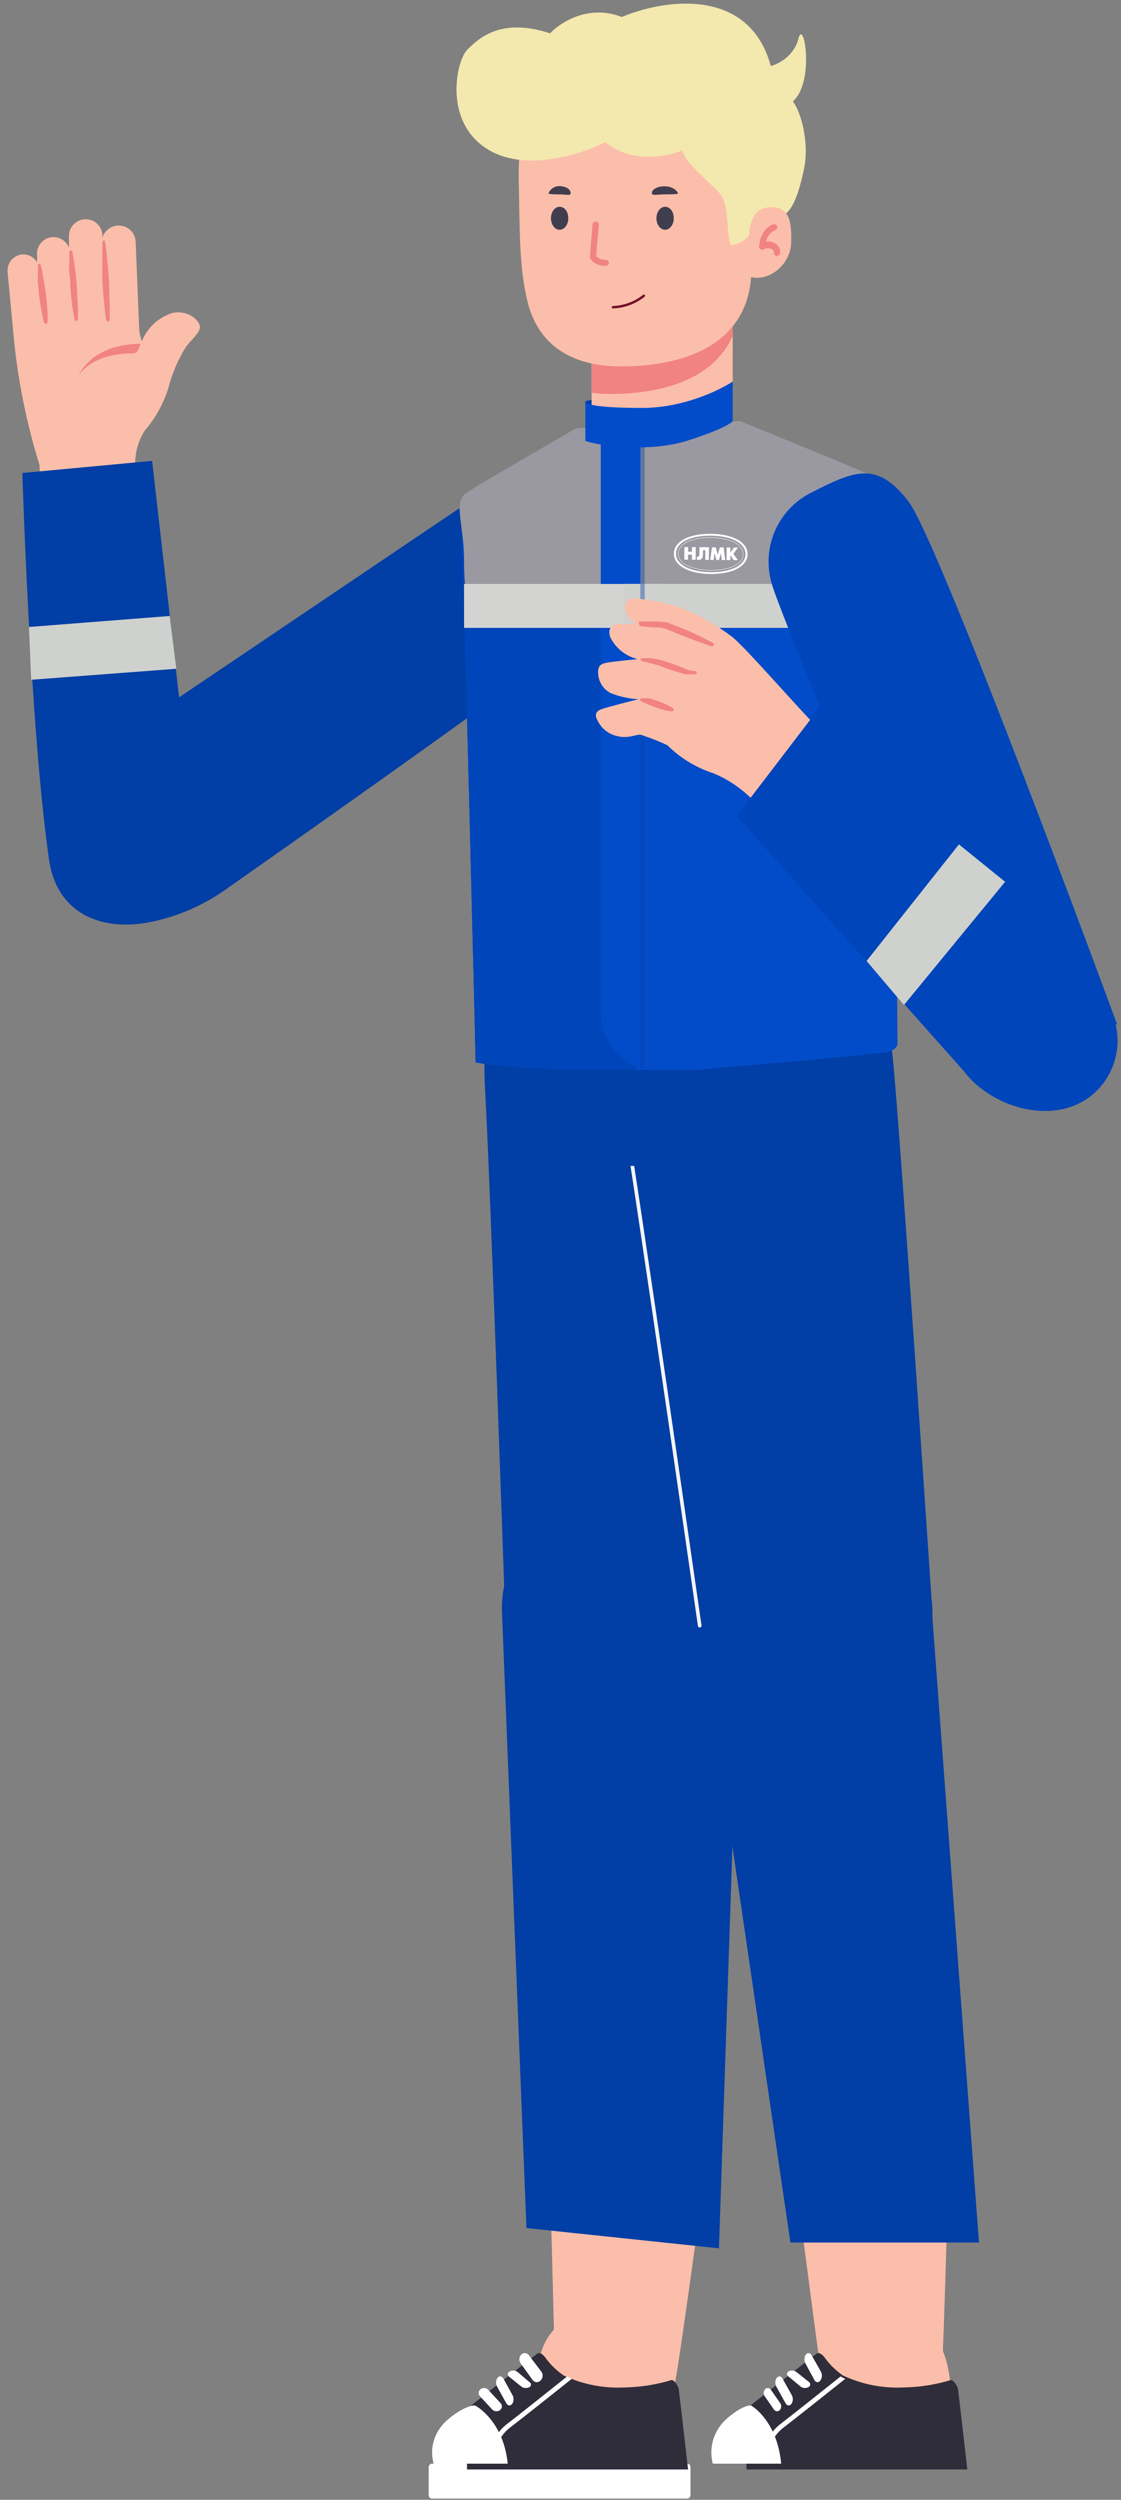<svg width="231" height="515" viewBox="0 0 231 515" fill="none" xmlns="http://www.w3.org/2000/svg">
<rect x="0" y="0" width="231" height="515" fill="#808080" stroke="none"/>
<path d="M141.621 507.551H89.001C88.634 507.551 88.336 507.884 88.336 508.295V514C88.336 514.411 88.634 514.744 89.001 514.744H141.621C141.988 514.744 142.286 514.411 142.286 514V508.295C142.286 507.884 141.988 507.551 141.621 507.551Z" fill="white"/>
<path d="M124.245 82.227C123.52 82.227 121.979 82.227 120.62 82.68C120.62 83.767 123.037 84.643 124.245 84.945C124.547 84.039 124.97 82.227 124.245 82.227Z" fill="#013FA9"/>
<g clip-path="url(#clip0_203_571)">
<path d="M121.913 62.229H150.985V95.752H121.913V62.229Z" fill="#FBBEAA"/>
<path d="M150.913 62.229H121.938V80.932C123.203 81.086 124.477 81.165 125.753 81.169C135.749 81.169 146.929 78.493 151.01 69.142L150.913 62.229Z" fill="#F18380"/>
<path d="M106.894 37.346C107.135 47.03 106.894 54.677 108.681 62.063C110.468 69.45 115.925 75.487 127.998 75.487C140.071 75.487 153.834 71.628 154.8 56.831C156.78 54.724 159.991 47.219 160.112 38.814C160.233 30.41 159.557 12.63 140.023 9.907C120.488 7.184 106.363 14.216 106.894 37.346Z" fill="#FBBEAA"/>
<path d="M117.107 44.969C117.107 46.272 116.311 47.337 115.321 47.337C114.331 47.337 113.534 46.272 113.534 44.969C113.534 43.667 114.331 42.602 115.321 42.602C116.311 42.602 117.107 43.573 117.107 44.969Z" fill="#403D4F"/>
<path d="M138.84 44.969C138.84 46.272 138.043 47.337 137.053 47.337C136.063 47.337 135.266 46.272 135.266 44.969C135.266 43.667 136.063 42.602 137.053 42.602C138.043 42.602 138.84 43.573 138.84 44.969Z" fill="#403D4F"/>
<path d="M134.469 40.045C134.638 40.258 135.918 40.045 136.883 40.045C137.849 40.045 139.708 40.045 139.708 39.832C139.708 39.619 138.791 38.151 136.376 38.412C134.638 38.601 134.01 39.666 134.469 40.045Z" fill="#403D4F"/>
<path d="M117.518 40.045C117.373 40.258 116.286 40.045 115.441 40.045C114.596 40.045 113.027 40.045 113.027 39.832C113.243 39.295 113.653 38.855 114.177 38.593C114.702 38.332 115.306 38.267 115.876 38.411C117.373 38.601 117.783 39.666 117.518 40.045Z" fill="#403D4F"/>
<path d="M124.641 54.771C122.951 54.771 121.599 53.682 121.551 52.901L122.106 46.225C122.124 46.059 122.208 45.907 122.339 45.801C122.469 45.695 122.637 45.643 122.806 45.656C122.889 45.662 122.969 45.684 123.043 45.721C123.117 45.758 123.183 45.808 123.237 45.87C123.291 45.931 123.331 46.003 123.357 46.08C123.383 46.157 123.392 46.238 123.386 46.319L122.855 52.759C123.099 53.018 123.399 53.221 123.733 53.352C124.067 53.483 124.427 53.539 124.786 53.517C124.871 53.51 124.956 53.52 125.036 53.547C125.116 53.574 125.19 53.616 125.253 53.671C125.316 53.726 125.367 53.794 125.403 53.869C125.439 53.944 125.459 54.025 125.462 54.108C125.463 54.276 125.398 54.438 125.282 54.561C125.165 54.684 125.005 54.759 124.835 54.771H124.641Z" fill="#F18380"/>
<path d="M150.811 50.462C153.459 50.15 155.16 48.095 155.641 45.727C156.121 43.36 157.627 44.543 160.47 44.543C163.313 44.543 164.766 39.063 165.66 34.893C166.823 29.471 165.092 23.123 163.386 20.881C167.934 16.957 165.66 3.505 164.523 7.989C163.613 11.576 160.353 13.22 158.837 13.594C154.289 -2.997 136.474 -0.045 128.134 3.505C121.312 0.815 115.436 4.626 113.352 6.868C103.117 3.505 98.569 7.989 96.295 10.231C94.02 12.473 91.177 25.365 100.843 30.97C108.576 35.454 119.985 31.717 124.723 29.288C130.181 33.772 137.611 32.278 140.643 30.97C141.098 33.66 146.312 37.509 148.397 39.938C150.482 42.367 149.604 50.605 150.811 50.462Z" fill="#F3E8AE"/>
<path d="M154.269 49.468C154.389 46.769 154.824 42.791 158.736 42.697C162.647 42.602 163.155 45.49 163.034 50.036C162.913 54.581 158.205 58.441 154.076 56.878L154.269 49.468Z" fill="#FBBEAA"/>
<path d="M160.015 52.735C159.846 52.706 159.695 52.613 159.596 52.475C159.496 52.338 159.456 52.167 159.484 52.001C159.484 51.867 159.445 51.737 159.373 51.624C159.3 51.511 159.196 51.42 159.074 51.362C158.827 51.2 158.537 51.114 158.241 51.114C157.944 51.114 157.654 51.2 157.408 51.362C157.3 51.42 157.18 51.45 157.057 51.45C156.935 51.45 156.815 51.42 156.707 51.362C156.609 51.298 156.53 51.209 156.479 51.105C156.428 51.001 156.407 50.885 156.418 50.77C156.756 46.958 159.243 46.248 159.339 46.224C159.422 46.2 159.509 46.191 159.594 46.201C159.68 46.21 159.763 46.237 159.838 46.279C159.912 46.321 159.977 46.378 160.029 46.446C160.08 46.514 160.117 46.592 160.136 46.674C160.181 46.831 160.16 46.999 160.078 47.141C159.997 47.283 159.861 47.388 159.701 47.432C159.219 47.646 158.799 47.975 158.478 48.388C158.158 48.801 157.948 49.286 157.866 49.799C158.528 49.694 159.206 49.828 159.774 50.178C160.105 50.368 160.372 50.648 160.543 50.985C160.715 51.321 160.783 51.699 160.74 52.072C160.744 52.164 160.727 52.256 160.692 52.342C160.656 52.427 160.602 52.504 160.533 52.567C160.464 52.63 160.382 52.678 160.293 52.707C160.204 52.736 160.109 52.745 160.015 52.735Z" fill="#F18380"/>
<path d="M126.307 63.294C128.638 63.206 130.876 62.374 132.682 60.926" stroke="#73102A" stroke-width="0.5" stroke-miterlimit="10" stroke-linecap="round"/>
</g>
<path d="M113.016 434.419C113.016 434.419 114.19 484 114.484 491.416C114.777 498.832 119.499 500.851 127.109 501.507C134.718 502.164 137.923 496.158 139 491.392C140.076 486.626 146.584 438.018 146.584 438.018L113.016 434.419Z" fill="#FBBEAA"/>
<path d="M162.17 435.618C162.17 435.618 168.64 485.339 169.711 492.741C170.781 500.143 175.67 501.716 183.284 501.544C190.898 501.372 193.404 495.003 193.963 490.11C194.523 485.216 195.739 435.618 195.739 435.618H162.17Z" fill="#FBBEAA"/>
<path d="M182.007 476.409C179.243 476.213 176.503 477.026 174.307 478.695C172.11 480.363 170.611 482.77 170.092 485.459L157.374 498.337V506.352H198.136C198.136 506.352 196.09 491.91 195.505 488.66C194.92 485.411 192.947 476.409 182.007 476.409Z" fill="#FBBEAA"/>
<path d="M169.937 485.697C169.466 485.057 168.797 484.565 168.327 484.86C167.856 485.155 155.349 494.997 154.754 495.489C154.388 495.83 154.111 496.255 153.947 496.726C153.783 497.198 153.737 497.702 153.813 498.195V508.75H199.335C199.335 508.75 197.552 493.151 197.428 492.29C197.305 491.429 196.438 490.297 195.942 490.322C192.818 491.273 189.575 491.786 186.308 491.847C181.965 492.076 177.634 491.231 173.701 489.387C172.243 488.38 170.97 487.132 169.937 485.697Z" fill="#302D3B"/>
<path d="M161.347 500.197C163.502 498.569 171.253 492.404 174.159 490.086L173.481 489.74C173.39 489.7 173.307 489.642 173.239 489.568C170.139 492.034 162.848 497.854 160.766 499.432C159.005 500.806 157.799 502.788 157.375 505.005L158.319 505.153C158.719 503.188 159.792 501.431 161.347 500.197Z" fill="white"/>
<path d="M154.774 495.591C154.333 495.413 152.174 496.013 149.366 498.659C148.196 499.816 147.354 501.241 146.92 502.797C146.485 504.353 146.472 505.989 146.882 507.551H160.971C160.182 499.015 155.215 495.769 154.774 495.591Z" fill="white"/>
<path d="M160.777 495.097C160.92 495.306 160.988 495.574 160.967 495.843C160.945 496.111 160.836 496.359 160.662 496.532C160.577 496.616 160.479 496.679 160.373 496.717C160.267 496.756 160.156 496.769 160.046 496.756C159.936 496.744 159.83 496.705 159.732 496.643C159.634 496.581 159.548 496.497 159.478 496.395L157.568 493.639C157.425 493.43 157.356 493.163 157.378 492.894C157.399 492.625 157.509 492.378 157.682 492.205C157.767 492.118 157.865 492.052 157.971 492.012C158.077 491.972 158.188 491.957 158.299 491.97C158.41 491.983 158.517 492.022 158.615 492.086C158.712 492.15 158.798 492.237 158.867 492.341L160.777 495.097Z" fill="white"/>
<path d="M163.175 493.474C163.318 493.735 163.387 494.069 163.365 494.404C163.344 494.739 163.234 495.048 163.06 495.264C162.976 495.373 162.878 495.454 162.771 495.505C162.665 495.555 162.553 495.573 162.442 495.557C162.331 495.541 162.223 495.491 162.126 495.412C162.028 495.332 161.942 495.224 161.873 495.094L159.959 491.656C159.821 491.392 159.755 491.06 159.776 490.727C159.798 490.394 159.904 490.086 160.074 489.866C160.158 489.757 160.257 489.676 160.363 489.625C160.469 489.575 160.581 489.558 160.692 489.573C160.803 489.589 160.911 489.639 161.009 489.718C161.106 489.798 161.192 489.906 161.261 490.036L163.175 493.474Z" fill="white"/>
<path d="M166.703 490.729C166.892 490.882 166.985 491.079 166.962 491.278C166.938 491.477 166.8 491.662 166.578 491.792C166.349 491.92 166.055 491.981 165.76 491.962C165.465 491.943 165.193 491.845 165.003 491.689L162.502 489.616C162.397 489.545 162.313 489.461 162.256 489.369C162.199 489.276 162.17 489.177 162.17 489.076C162.17 488.975 162.199 488.876 162.256 488.783C162.313 488.69 162.397 488.606 162.502 488.536C162.734 488.412 163.026 488.353 163.32 488.372C163.613 488.392 163.884 488.487 164.077 488.639L166.703 490.729Z" fill="white"/>
<path d="M169.172 488.608C169.242 488.737 169.295 488.885 169.327 489.045C169.359 489.204 169.37 489.372 169.359 489.538C169.349 489.704 169.317 489.865 169.265 490.012C169.213 490.16 169.143 490.29 169.058 490.396C168.898 490.633 168.683 490.767 168.459 490.767C168.235 490.767 168.02 490.633 167.86 490.396L165.96 486.879C165.817 486.614 165.749 486.275 165.77 485.935C165.792 485.595 165.901 485.281 166.074 485.062C166.158 484.956 166.256 484.876 166.361 484.828C166.467 484.779 166.577 484.762 166.687 484.778C166.796 484.794 166.902 484.843 166.999 484.921C167.096 485 167.182 485.106 167.252 485.235L169.172 488.608Z" fill="white"/>
<path d="M123.252 476.409C120.487 476.213 117.745 477.026 115.547 478.695C113.35 480.363 111.849 482.77 111.33 485.459L98.629 498.337V506.352H139.391C139.391 506.352 137.368 491.91 136.758 488.66C136.149 485.411 134.198 476.409 123.252 476.409Z" fill="#FBBEAA"/>
<path d="M112.367 485.697C111.896 485.057 111.251 484.565 110.756 484.86C110.26 485.155 97.768 494.997 97.198 495.489C96.627 495.981 96.231 496.596 96.231 498.195V508.75H141.789C141.789 508.75 140.004 493.151 139.88 492.29C139.756 491.429 138.889 490.297 138.393 490.322C135.266 491.273 132.021 491.786 128.751 491.847C124.413 492.08 120.085 491.235 116.159 489.387C114.689 488.385 113.405 487.136 112.367 485.697Z" fill="#302D3B"/>
<path d="M104.999 500.197C107.154 498.569 114.905 492.404 117.811 490.086L117.157 489.74C117.058 489.701 116.968 489.642 116.891 489.568C113.791 492.034 106.5 497.854 104.417 499.432C102.657 500.806 101.45 502.788 101.027 505.005L101.971 505.153C102.382 503.192 103.453 501.439 104.999 500.197Z" fill="white"/>
<path d="M97.909 495.591C97.432 495.413 95.093 496.013 92.051 498.659C90.784 499.816 89.872 501.241 89.401 502.797C88.93 504.353 88.916 505.989 89.36 507.551H104.623C103.768 499.015 98.387 495.769 97.909 495.591Z" fill="white"/>
<path d="M103.166 495.097C103.357 495.306 103.448 495.574 103.42 495.843C103.391 496.111 103.245 496.359 103.013 496.532C102.899 496.616 102.767 496.679 102.626 496.717C102.485 496.756 102.337 496.769 102.19 496.756C102.043 496.744 101.9 496.705 101.77 496.643C101.639 496.581 101.524 496.497 101.43 496.395L98.878 493.639C98.693 493.428 98.606 493.162 98.635 492.895C98.663 492.628 98.805 492.381 99.032 492.205C99.144 492.118 99.275 492.052 99.416 492.012C99.558 491.972 99.707 491.957 99.856 491.97C100.003 491.983 100.147 492.022 100.277 492.086C100.408 492.15 100.522 492.237 100.614 492.341L103.166 495.097Z" fill="white"/>
<path d="M105.628 493.471C105.771 493.732 105.839 494.067 105.818 494.402C105.796 494.738 105.687 495.048 105.513 495.264C105.428 495.372 105.33 495.454 105.224 495.504C105.118 495.555 105.006 495.573 104.895 495.557C104.784 495.541 104.676 495.491 104.578 495.412C104.481 495.332 104.395 495.223 104.326 495.093L102.412 491.65C102.273 491.386 102.208 491.053 102.229 490.719C102.25 490.385 102.357 490.077 102.527 489.857C102.702 489.643 102.928 489.542 103.153 489.574C103.379 489.606 103.587 489.769 103.733 490.027L105.628 493.471Z" fill="white"/>
<path d="M109.079 490.731C109.187 490.8 109.272 490.882 109.33 490.973C109.389 491.064 109.419 491.162 109.419 491.262C109.419 491.361 109.389 491.459 109.33 491.55C109.272 491.641 109.187 491.723 109.079 491.792C108.843 491.92 108.54 491.981 108.237 491.962C107.933 491.943 107.653 491.845 107.458 491.689L104.885 489.619C104.692 489.462 104.6 489.261 104.629 489.059C104.658 488.857 104.805 488.671 105.039 488.541C105.154 488.478 105.286 488.431 105.429 488.402C105.571 488.373 105.721 488.363 105.869 488.372C106.017 488.382 106.161 488.411 106.292 488.457C106.424 488.504 106.54 488.567 106.635 488.644L109.079 490.731Z" fill="white"/>
<path d="M111.562 488.608C111.655 488.737 111.725 488.885 111.768 489.045C111.811 489.204 111.826 489.372 111.812 489.538C111.798 489.704 111.755 489.865 111.686 490.012C111.617 490.16 111.523 490.29 111.41 490.396C111.197 490.633 110.91 490.767 110.611 490.767C110.313 490.767 110.026 490.633 109.813 490.396L107.279 486.879C107.089 486.614 106.998 486.275 107.026 485.935C107.055 485.595 107.2 485.281 107.431 485.062C107.544 484.956 107.674 484.876 107.814 484.828C107.955 484.779 108.102 484.762 108.248 484.778C108.394 484.794 108.536 484.843 108.665 484.921C108.794 485 108.909 485.106 109.002 485.235L111.562 488.608Z" fill="white"/>
<path d="M191.942 329.209C192.349 332.375 192.135 335.591 191.313 338.672C190.491 341.753 189.076 344.637 187.152 347.158C185.228 349.679 182.831 351.787 180.101 353.359C177.372 354.932 174.363 355.937 171.248 356.318C168.134 356.699 164.977 356.448 161.959 355.579C158.941 354.71 156.122 353.241 153.665 351.256C151.209 349.271 149.163 346.81 147.647 344.015C146.131 341.22 145.174 338.147 144.832 334.973C144.832 334.973 132.481 246.674 129.552 228.835C126.623 210.996 129.723 196.064 149.348 191.815C169.705 187.418 182.423 202.598 183.96 217.803C185.498 233.009 191.942 329.209 191.942 329.209Z" fill="#013EA5"/>
<path d="M152.281 330.907C152.36 337.295 149.895 343.453 145.429 348.025C140.963 352.598 134.861 355.211 128.466 355.29C122.071 355.369 115.906 352.907 111.328 348.446C106.751 343.985 104.134 337.89 104.056 331.502C104.056 331.502 101.004 242.594 99.962 224.579C98.921 206.565 103.634 192.118 123.926 190.037C144.962 187.881 156.175 204.31 156.175 219.574C156.175 234.838 152.281 330.907 152.281 330.907Z" fill="#013EA5"/>
<path d="M152.579 331.103C152.539 327.943 151.864 324.822 150.592 321.917C149.32 319.013 147.476 316.382 145.166 314.176C142.856 311.969 140.124 310.229 137.127 309.056C134.13 307.883 130.926 307.299 127.699 307.338C124.471 307.377 121.284 308.038 118.317 309.284C115.351 310.529 112.664 312.334 110.41 314.596C108.156 316.858 106.379 319.532 105.181 322.466C103.982 325.4 103.386 328.537 103.426 331.697L108.483 459.009L148.154 463.192L152.579 331.103Z" fill="#013EA5"/>
<path d="M191.858 329.575C191.04 323.261 187.788 317.528 182.809 313.621C177.831 309.714 171.526 307.948 165.266 308.708C159.006 309.468 153.296 312.692 149.376 317.68C145.455 322.667 143.642 329.015 144.329 335.346L162.873 461.993H201.733L191.858 329.575Z" fill="#013EA5"/>
<path d="M145.386 333.712L163.369 460.794" stroke="#013EA5" stroke-width="0.75" stroke-miterlimit="10" stroke-linecap="round"/>
<path d="M144.186 334.911C144.186 334.911 131.588 247.141 128.6 229.409" stroke="#F5F5F5" stroke-width="0.75" stroke-miterlimit="10" stroke-linecap="round"/>
<path d="M102.225 200.635C102.225 200.635 102.225 225.652 102.225 227.027C102.225 228.402 114.253 240.199 130.225 240.199C154.784 240.199 184.178 231.2 183.745 225.338C183.457 221.478 183.096 200.635 183.096 200.635H102.225Z" fill="#013EA5"/>
<path d="M28.216 98.001L39.842 170.982C41.76 180.138 38.795 188.421 28.216 189.874C26.263 190.129 24.279 189.983 22.384 189.448C20.489 188.912 18.722 187.996 17.192 186.757C15.662 185.517 14.399 183.979 13.481 182.237C12.563 180.495 12.009 178.584 11.852 176.621L8.307 98.147C7.377 90.735 10.603 85.794 16.241 85.184C23.159 84.428 26.821 88.526 28.216 98.001Z" fill="#FBBEAA"/>
<path d="M18.769 162.902L102.242 99.484C111.979 93.264 118.606 96.577 123.779 103.233C126.142 106.454 127.237 110.432 126.857 114.409C126.476 118.386 124.646 122.084 121.716 124.799L38.446 186.154C35.511 188.632 31.734 189.883 27.9 189.644C24.067 189.406 20.473 187.698 17.868 184.875L17.49 184.468C16.108 182.993 15.04 181.252 14.353 179.351C13.665 177.45 13.373 175.428 13.492 173.41C13.612 171.392 14.142 169.42 15.049 167.613C15.956 165.806 17.222 164.203 18.769 162.902Z" fill="#FBBEAA"/>
<path d="M27.867 96.053C27.747 93.434 28.449 90.843 29.873 88.642C32.066 86.1 33.708 83.131 34.697 79.923C35.459 76.945 36.674 74.102 38.302 71.494C39.464 69.895 41.208 68.588 41.208 67.367C41.208 66.146 38.883 63.792 35.569 64.46C34.15 64.903 32.846 65.653 31.751 66.658C30.655 67.663 29.796 68.897 29.233 70.273C28.916 69.435 28.73 68.553 28.681 67.657L27.955 49.841C27.944 49.379 27.84 48.924 27.65 48.503C27.46 48.082 27.188 47.703 26.849 47.388C26.511 47.074 26.113 46.831 25.678 46.673C25.244 46.515 24.783 46.446 24.322 46.469C23.587 46.501 22.881 46.762 22.302 47.215C21.723 47.669 21.301 48.292 21.095 48.998V48.184C20.983 47.318 20.548 46.526 19.877 45.968C19.206 45.41 18.348 45.126 17.476 45.173C16.604 45.221 15.782 45.597 15.176 46.226C14.569 46.854 14.223 47.689 14.207 48.562V51.033C13.916 50.271 13.361 49.639 12.643 49.253C11.925 48.866 11.092 48.75 10.296 48.926C9.5 49.102 8.794 49.559 8.306 50.212C7.818 50.865 7.581 51.672 7.638 52.486V54.055C7.326 53.505 6.859 53.059 6.297 52.77C5.734 52.481 5.1 52.362 4.47 52.428C3.609 52.537 2.824 52.977 2.281 53.656C1.739 54.334 1.482 55.196 1.564 56.061L2.988 71.087C3.921 79.559 5.673 87.92 8.22 96.053C8.251 97.412 8.565 98.748 9.143 99.977C9.722 101.206 10.551 102.301 11.577 103.191C12.604 104.08 13.805 104.745 15.104 105.143C16.403 105.541 17.77 105.662 19.119 105.499C20.339 105.54 21.554 105.318 22.681 104.848C23.808 104.378 24.821 103.671 25.651 102.775C26.481 101.879 27.108 100.815 27.49 99.655C27.873 98.496 28.001 97.267 27.867 96.053Z" fill="#FBBEAA"/>
<path d="M109.132 94.949L36.896 143.668C37.2 146.16 31.346 94.949 31.346 94.949L4.609 97.445C4.609 97.445 6.171 149.584 10.105 177.12C11.667 188.048 20.763 192.192 31.548 189.839C36.873 188.677 41.886 186.492 46.347 183.361C65.516 169.906 119.296 132.007 123.693 127.24C131.279 119.015 131.279 112.853 126.919 106.081C122.559 99.309 113.23 93.932 109.132 94.949Z" fill="#013EA5"/>
<path d="M27.285 72.802C28.39 72.802 28.477 72.105 28.971 70.826C26.501 70.826 19.322 71.291 16.183 77.336C19.351 72.977 25.425 72.802 27.285 72.802ZM21.647 49.812C21.647 49.812 21.821 50.83 21.996 52.312C21.996 53.068 22.17 53.968 22.228 54.898C22.286 55.829 22.374 56.846 22.461 57.805C22.461 59.84 22.606 61.845 22.606 63.356C22.606 64.868 22.606 65.885 22.606 65.885C22.606 65.933 22.596 65.981 22.577 66.025C22.558 66.07 22.529 66.11 22.494 66.142C22.458 66.175 22.416 66.2 22.371 66.216C22.325 66.232 22.276 66.238 22.228 66.234C22.146 66.23 22.068 66.199 22.005 66.147C21.942 66.094 21.898 66.023 21.879 65.943C21.879 65.943 21.705 64.926 21.56 63.414C21.415 61.903 21.182 59.898 21.095 57.892C21.095 56.875 21.095 55.858 21.095 54.986C21.095 54.114 21.095 53.155 21.095 52.399C21.095 50.859 21.095 49.87 21.095 49.87C21.095 49.822 21.104 49.774 21.124 49.73C21.143 49.685 21.171 49.646 21.207 49.613C21.242 49.58 21.284 49.555 21.33 49.539C21.376 49.524 21.424 49.517 21.473 49.522C21.528 49.554 21.574 49.6 21.605 49.657C21.636 49.713 21.65 49.777 21.647 49.841V49.812ZM14.904 51.847C14.904 51.847 15.078 52.719 15.282 53.998C15.282 54.666 15.485 55.422 15.572 56.235C15.66 57.049 15.747 57.921 15.834 58.793C15.834 60.537 16.038 62.281 16.067 63.589C16.096 64.897 16.067 65.798 16.067 65.798C16.063 65.844 16.05 65.888 16.029 65.929C16.008 65.97 15.979 66.007 15.944 66.036C15.909 66.066 15.868 66.088 15.825 66.102C15.781 66.116 15.735 66.121 15.689 66.117C15.611 66.112 15.537 66.08 15.479 66.028C15.421 65.975 15.382 65.904 15.369 65.827C15.369 65.827 15.195 64.955 14.991 63.676C14.788 62.397 14.613 60.624 14.468 58.909C14.468 58.038 14.468 57.166 14.294 56.352C14.119 55.538 14.294 54.753 14.294 54.085C14.294 52.777 14.294 51.905 14.294 51.905C14.293 51.856 14.303 51.809 14.323 51.764C14.342 51.72 14.37 51.68 14.406 51.647C14.441 51.615 14.483 51.59 14.529 51.574C14.575 51.558 14.623 51.552 14.671 51.556C14.736 51.583 14.792 51.627 14.833 51.683C14.874 51.739 14.899 51.806 14.904 51.876V51.847ZM8.394 54.608C8.394 54.608 8.568 55.334 8.8 56.439C8.8 56.962 9.033 57.602 9.12 58.299C9.207 58.997 9.324 59.723 9.44 60.45C9.643 61.932 9.731 63.356 9.789 64.519C9.847 65.681 9.789 66.379 9.789 66.379C9.789 66.427 9.779 66.475 9.76 66.519C9.74 66.564 9.712 66.604 9.676 66.636C9.641 66.669 9.599 66.694 9.553 66.71C9.507 66.726 9.459 66.732 9.411 66.728C9.337 66.724 9.266 66.696 9.208 66.649C9.151 66.602 9.11 66.538 9.091 66.466C9.091 66.466 8.888 65.74 8.684 64.664C8.481 63.589 8.19 62.077 8.016 60.624C8.016 59.868 7.87 59.142 7.812 58.444C7.754 57.747 7.812 57.107 7.812 56.555C7.812 55.451 7.812 54.695 7.812 54.695C7.812 54.647 7.822 54.599 7.841 54.554C7.861 54.51 7.889 54.47 7.924 54.438C7.96 54.405 8.002 54.38 8.048 54.364C8.093 54.348 8.142 54.342 8.19 54.346C8.244 54.376 8.29 54.418 8.325 54.468C8.36 54.519 8.384 54.576 8.394 54.637V54.608Z" fill="#F18380"/>
<path d="M36.33 137.777L34.971 126.901L5.968 129.167L6.421 140.043L36.33 137.777Z" fill="#CFD1CE"/>
<path d="M120.66 88.109C120.66 88.109 103.111 98.242 100.373 100.015C97.634 101.788 94.54 104.524 95.098 111.921C95.656 119.319 98.014 218.892 98.014 218.892C107.021 220.417 133.396 220.417 133.396 220.417H135.794H137.593H139.99H141.789H143.587C143.587 220.417 182.689 217.094 183.475 216.638C184.262 216.182 184.997 215.7 184.946 214.839C184.896 213.978 184.388 112.757 184.059 108.299C183.993 105.911 183.241 103.593 181.892 101.621C180.543 99.648 178.654 98.106 176.451 97.178C171.151 94.822 151.244 86.741 151.244 86.741L134.524 88.109H120.66Z" fill="#034CC9"/>
<path d="M120.66 88.109C120.66 88.109 103.111 98.242 100.373 100.015C97.634 101.788 94.54 104.524 95.098 111.921C95.656 119.319 98.014 218.892 98.014 218.892C107.021 220.417 121.408 220.417 121.408 220.417H123.805H125.604H128.002H129.8H131.598C131.598 220.417 128.739 217.094 129.525 216.638C130.312 216.182 131.047 215.7 130.996 214.839C130.946 213.978 130.438 112.757 130.109 108.299C130.043 105.911 129.291 103.593 127.942 101.621C126.593 99.648 124.704 98.106 122.501 97.178C117.201 94.822 151.244 86.741 151.244 86.741L134.524 88.109H120.66Z" fill="#0045BA"/>
<path d="M118.669 88.255C118.669 88.255 99.267 99.469 96.239 101.432C93.212 103.394 95.631 107.721 95.631 115.514C95.631 125.705 97.43 126.304 97.43 126.304C103.497 129.578 106.15 127.024 112.837 128.703C116.089 129.067 118.613 129.151 120.799 127.021C122.986 124.89 129.8 125.705 129.8 125.705C129.8 125.705 140.061 124.357 144.855 127.021C146.002 127.82 147.297 128.381 148.665 128.67C150.033 128.959 151.109 128.938 152.481 128.67C159.434 127.24 187.246 119.254 188.115 118.75C188.984 118.245 189.797 117.712 189.741 116.759C189.685 115.806 189.125 115.534 188.76 110.6C188.688 107.957 187.856 105.391 186.365 103.209C184.873 101.026 182.785 99.319 180.349 98.292C174.489 95.684 152.481 86.741 152.481 86.741L133.996 87.34L118.669 88.255Z" fill="#9A99A1"/>
<path d="M132.401 84.039C140.74 84.039 148.262 80.414 150.981 78.601V86.758C150.679 87.211 148.353 88.662 141.465 90.837C134.577 93.012 124.698 92.196 120.619 90.837V82.68C120.619 83.133 121.979 84.039 132.401 84.039Z" fill="#034CC9"/>
<path d="M131.949 219.99C129.633 219.213 127.606 217.716 126.146 215.704C124.686 213.692 123.864 211.263 123.792 208.749V84.492H131.949V219.99Z" fill="#034CC9"/>
<path d="M95.631 129.356H136.744V120.293L95.631 120.31C95.631 124.506 95.631 125.705 95.631 129.356Z" fill="#D3D4D2"/>
<path d="M169.982 120.293H128.587V129.356H170.831C170.279 125.278 169.982 123.465 169.982 120.293Z" fill="#CFD1CE"/>
<g style="mix-blend-mode:multiply" opacity="0.4">
<path d="M132.855 92.01L131.949 92.196V219.99H132.855V92.01Z" fill="#013FA9"/>
</g>
<path d="M187.178 103.265C193.522 111.422 230.229 211.119 230.229 211.119C196.241 200.243 199.43 170.849 180.945 173.959C180.945 173.959 159.63 123.928 158.816 119.452C157.967 115.924 158.348 112.211 159.896 108.929C161.445 105.646 164.068 102.991 167.332 101.403C176.429 96.753 180.833 95.107 187.178 103.265Z" fill="#0045BA"/>
<path d="M168.931 150.376C163.787 145.174 154.166 133.955 150.911 131.223C147.692 128.798 144.176 126.795 140.448 125.265C137.62 124.317 134.696 123.684 131.729 123.376C129.665 123.114 128.822 123.724 128.822 124.974C128.874 125.719 129.111 126.438 129.512 127.068C129.913 127.697 130.465 128.216 131.118 128.578H127.311C126.003 128.578 125.16 129.624 125.77 131.31C126.325 132.424 127.117 133.402 128.092 134.176C129.066 134.949 130.198 135.499 131.409 135.786C131.409 135.786 126.265 136.28 124.957 136.542C123.649 136.803 123.242 137.297 123.242 138.547C123.253 139.411 123.493 140.255 123.937 140.996C124.381 141.736 125.014 142.345 125.77 142.762C127.622 143.513 129.587 143.945 131.583 144.04C131.583 144.04 125.218 145.639 123.939 146.104C122.66 146.569 122.515 147.412 123.184 148.516C123.565 149.294 124.115 149.977 124.793 150.515C125.472 151.053 126.263 151.433 127.107 151.626C129.52 152.266 131.147 151.219 132.019 151.365C133.893 151.968 135.727 152.687 137.512 153.515C140.193 156.184 143.471 158.177 147.075 159.328C149.757 160.454 152.217 162.048 154.341 164.037C155.33 164.965 156.495 165.685 157.767 166.155C159.04 166.625 160.393 166.835 161.748 166.773C163.103 166.711 164.432 166.377 165.656 165.792C166.879 165.208 167.973 164.383 168.873 163.368C173.523 158.427 172.739 154.3 168.931 150.376Z" fill="#FBBEAA"/>
<path d="M151.831 168.068L198.62 220.681C204.227 228.154 217.329 232.261 225.334 225.338C226.814 224.041 228.016 222.457 228.865 220.681C229.715 218.906 230.195 216.977 230.277 215.01C230.359 213.044 230.04 211.081 229.341 209.242C228.641 207.402 227.575 205.724 226.207 204.308L169.505 144.956L151.831 168.068Z" fill="#0045BA"/>
<path d="M131.757 128.607C131.749 128.655 131.751 128.704 131.763 128.752C131.775 128.799 131.797 128.843 131.827 128.882C131.857 128.92 131.895 128.952 131.938 128.974C131.981 128.997 132.028 129.011 132.077 129.014L134.46 129.247H135.623C136.03 129.247 136.407 129.392 136.814 129.421C137.244 129.55 137.662 129.715 138.064 129.915L139.401 130.467C141.203 131.194 143.005 131.862 144.342 132.356C145.679 132.85 146.609 133.141 146.609 133.141C146.683 133.172 146.766 133.175 146.841 133.148C146.916 133.121 146.979 133.067 147.016 132.996C147.07 132.925 147.1 132.838 147.1 132.749C147.1 132.66 147.07 132.573 147.016 132.502L144.836 131.368L142.569 130.293C141.755 129.915 140.854 129.537 139.953 129.188L138.587 128.665C138.148 128.467 137.691 128.311 137.221 128.2L135.826 128.055H134.635H132.862H132.193C132.12 127.997 132.027 127.971 131.934 127.982C131.841 127.993 131.757 128.04 131.699 128.113C131.641 128.186 131.615 128.279 131.626 128.372C131.637 128.465 131.684 128.549 131.757 128.607ZM132.309 135.612H132.833C133.268 135.573 133.705 135.573 134.141 135.612L135.041 135.757C135.374 135.798 135.703 135.857 136.03 135.931L138.006 136.571C139.343 137.007 140.651 137.559 141.639 137.966C141.639 137.966 141.959 137.966 141.93 138.111H142.279L142.802 138.256H143.121H143.296C143.384 138.277 143.46 138.331 143.509 138.407C143.557 138.483 143.575 138.575 143.557 138.663C143.545 138.733 143.509 138.797 143.457 138.844C143.404 138.891 143.337 138.92 143.267 138.925H141.784H141.319C140.302 138.663 138.936 138.257 137.599 137.792L135.652 137.065L134.751 136.832L133.966 136.6C133.565 136.481 133.157 136.384 132.745 136.309L132.251 136.164C132.207 136.151 132.166 136.129 132.131 136.1C132.095 136.07 132.066 136.035 132.044 135.994C132.023 135.954 132.01 135.909 132.005 135.864C132.001 135.818 132.005 135.772 132.019 135.728C132.053 135.685 132.098 135.652 132.149 135.632C132.2 135.611 132.255 135.605 132.309 135.612ZM132.309 143.866H133.385C133.675 143.866 134.053 143.866 134.431 144.069L135.623 144.447C136.373 144.711 137.101 145.032 137.803 145.406C138.125 145.558 138.436 145.733 138.733 145.93C138.792 145.998 138.825 146.086 138.825 146.177C138.825 146.267 138.792 146.355 138.733 146.424C138.649 146.512 138.534 146.564 138.413 146.569L137.338 146.395C136.727 146.249 135.942 146.017 135.158 145.755L134.024 145.29L133.036 144.912C132.707 144.766 132.387 144.601 132.077 144.418C131.995 144.37 131.934 144.291 131.907 144.2C131.88 144.108 131.889 144.01 131.932 143.924C132.018 143.869 132.121 143.848 132.222 143.866H132.309Z" fill="#F18380"/>
<path d="M207.118 181.663L197.601 173.959L178.568 197.977L186.272 207.041L207.118 181.663Z" fill="#CFD1CE"/>
<path d="M141.037 112.697L141.799 112.705L141.789 113.656L142.602 113.665L142.611 112.714L143.373 112.721L143.346 115.319L142.585 115.312L142.595 114.283L141.782 114.274L141.772 115.303L141.01 115.295L141.037 112.697L141.037 112.697ZM146.091 112.749L146.064 115.347L145.328 115.34L145.349 113.358L144.866 113.353L144.859 114.098C144.855 114.433 144.825 114.844 144.62 115.073C144.415 115.328 144.033 115.402 143.602 115.32L143.609 114.675C144.014 114.758 144.118 114.603 144.123 114.089L144.137 112.725L146.091 112.745L146.091 112.749ZM146.727 112.756L147.488 112.764L147.903 114.311L148.35 112.773L149.111 112.78L149.441 115.382L148.731 115.375L148.568 113.983L148.146 115.369L147.638 115.363L147.247 113.97L147.056 115.358L146.346 115.35L146.727 112.756L146.727 112.756ZM149.747 112.787L150.509 112.795L150.498 113.85L151.245 112.802L152.083 112.811L151.106 114.087L152.082 115.409L151.169 115.4L150.495 114.338L150.484 115.393L149.723 115.385L149.75 112.787L149.747 112.787L149.747 112.787ZM146.499 109.974C141.93 109.927 138.89 111.569 138.864 114.037C138.839 116.481 141.842 118.209 146.414 118.256C151.009 118.303 154.024 116.635 154.049 114.193C154.074 111.725 151.096 110.021 146.499 109.974ZM146.418 117.871C142.126 117.827 139.274 116.281 139.297 114.041C139.321 111.778 142.205 110.314 146.495 110.358C150.811 110.403 153.641 111.923 153.618 114.188C153.595 116.428 150.736 117.916 146.418 117.871ZM146.491 110.719C142.455 110.678 139.749 112.014 139.728 114.046C139.707 116.077 142.386 117.469 146.422 117.51C150.457 117.552 153.164 116.216 153.185 114.184C153.208 112.152 150.53 110.761 146.491 110.719ZM146.422 117.435C142.435 117.394 139.785 116.029 139.805 114.049C139.825 112.069 142.506 110.759 146.491 110.8C150.475 110.84 153.128 112.206 153.108 114.186C153.09 116.165 150.409 117.476 146.422 117.435L146.422 117.435Z" fill="white"/>
<defs>
<clipPath id="clip0_203_571">
<rect width="72.039" height="95.008" fill="white" transform="matrix(-1 0 0 1 166.107 0.745)"/>
</clipPath>
</defs>
</svg>
